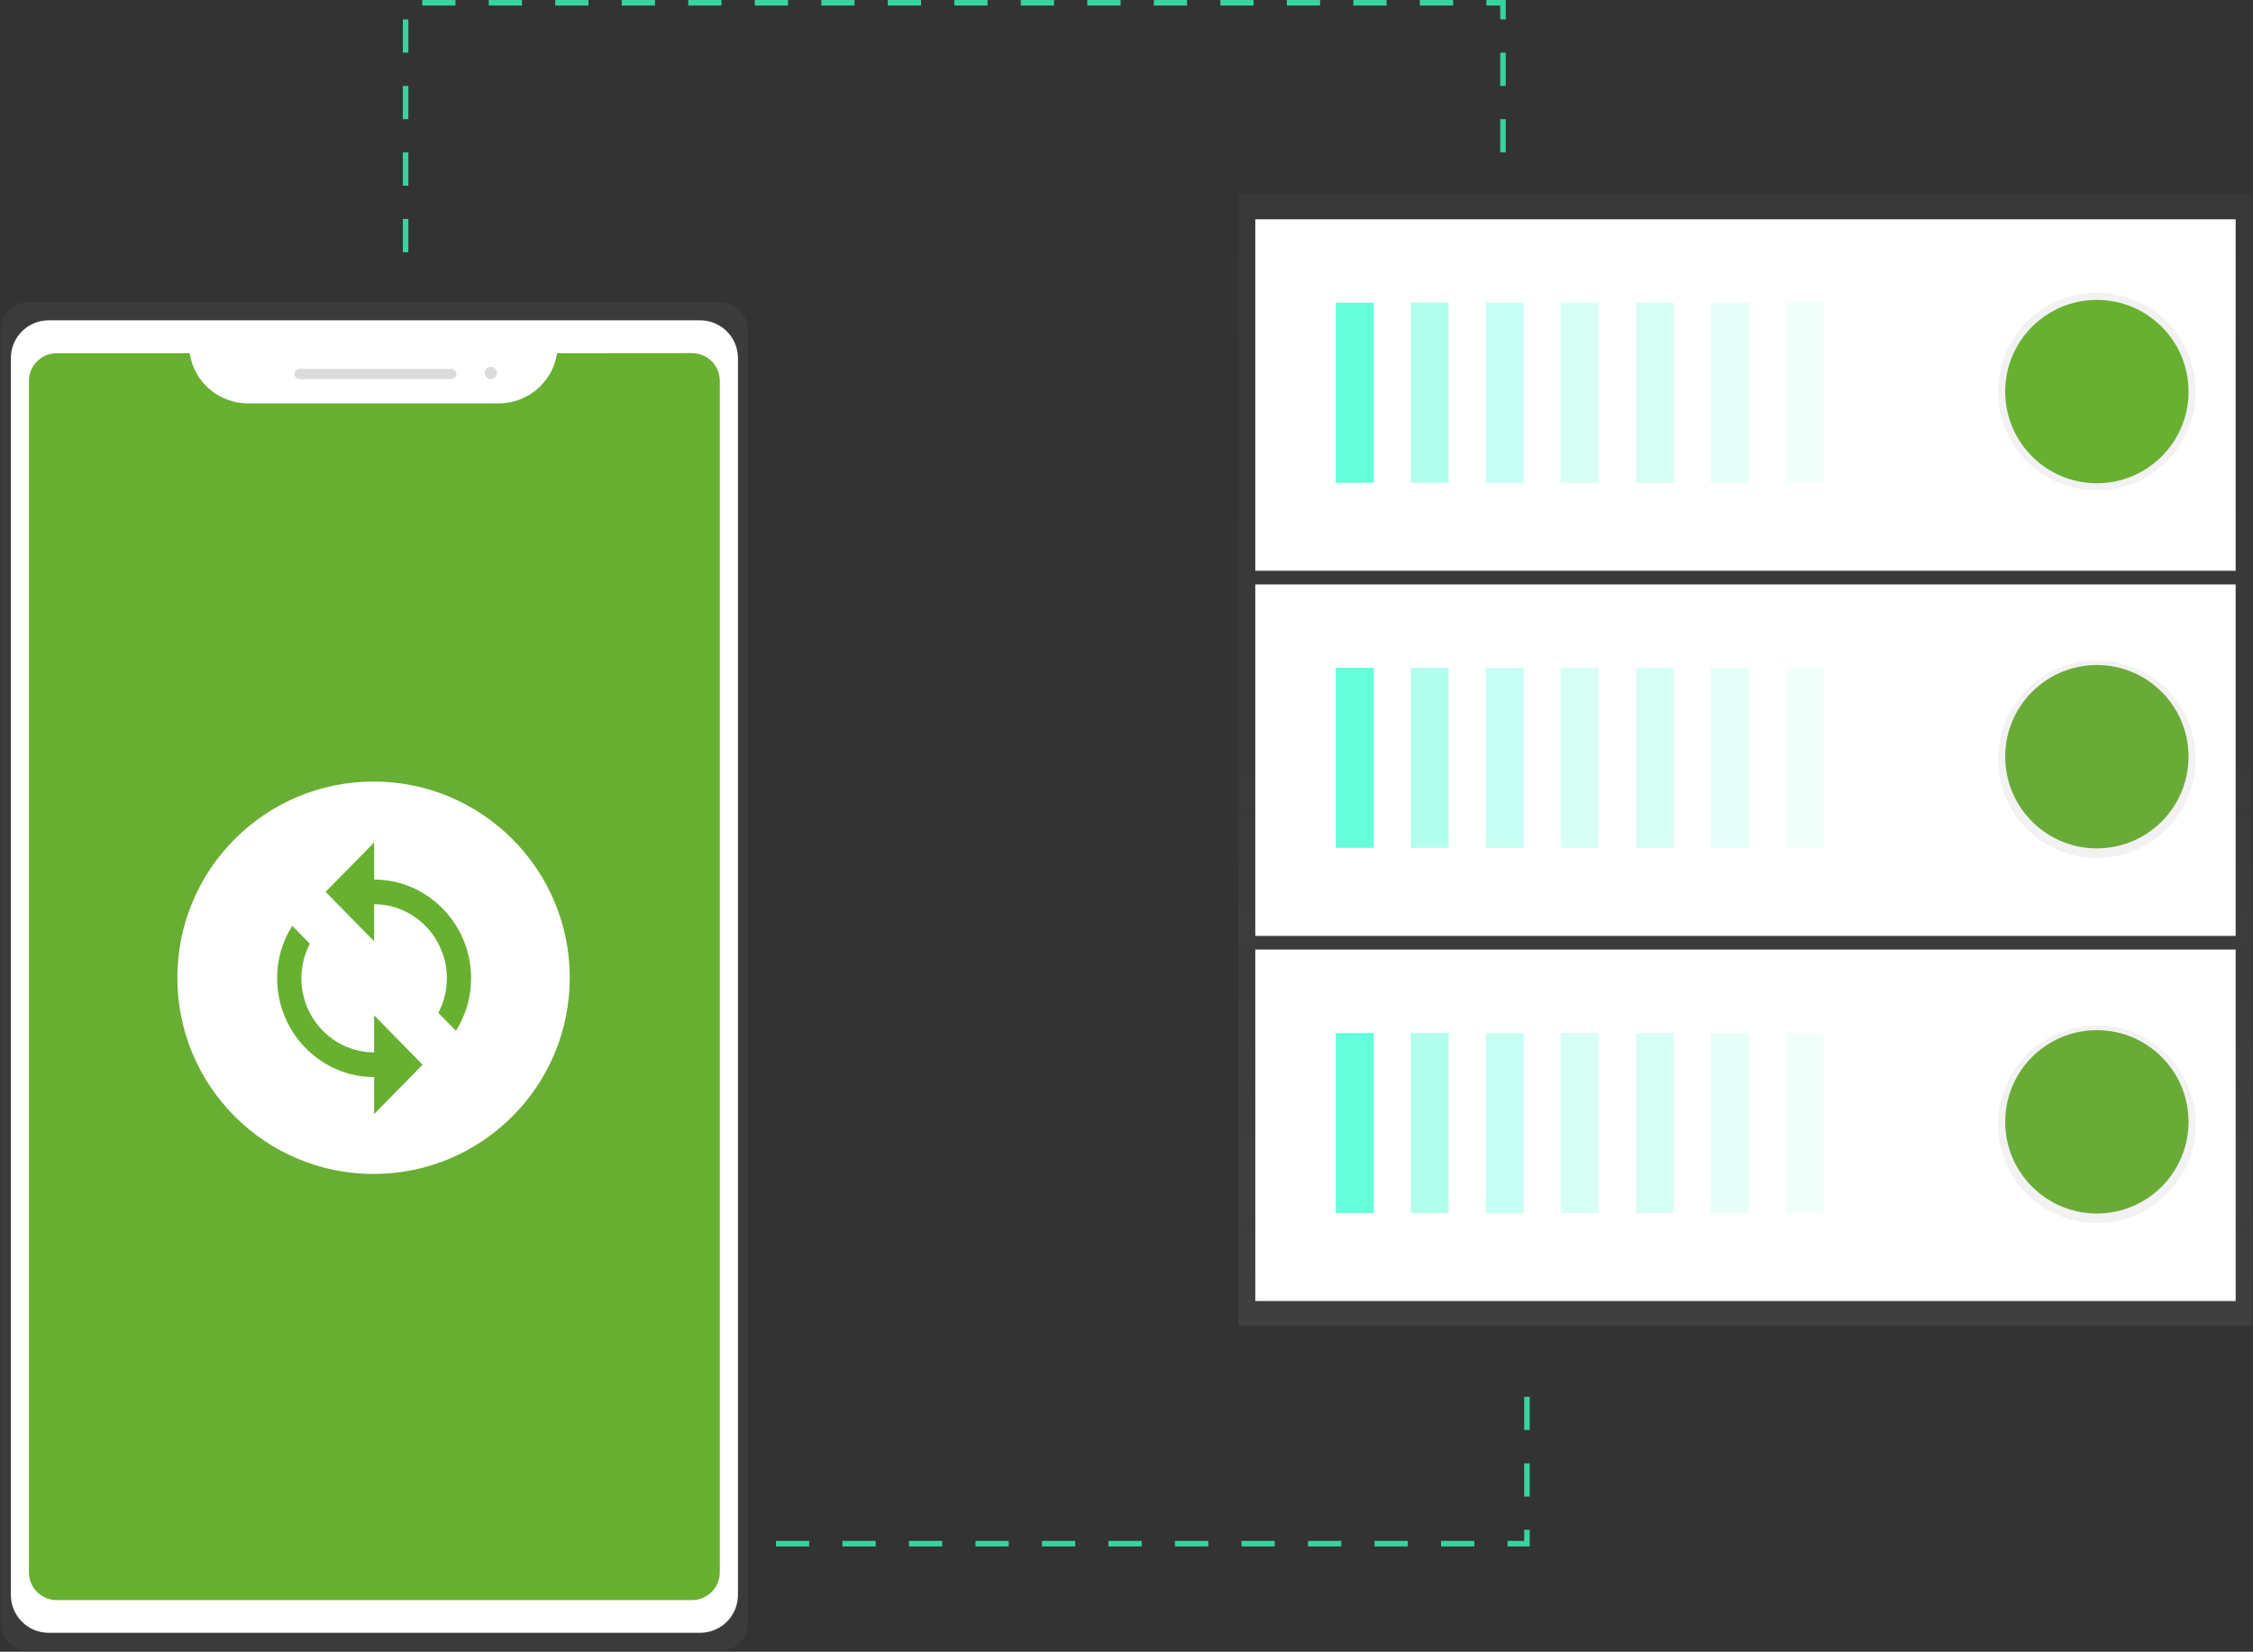 <svg width="100%" height="100%" viewBox="0 0 813 596" fill="none" xmlns="http://www.w3.org/2000/svg">
<rect x="0" y="0" width="813" height="596" fill="#333333" stroke="none"/>
<g opacity="0.8">
<path opacity="0.8" d="M812.79 70H446.92V478.35H812.79V70Z" fill="url(#paint0_linear)"/>
</g>
<path d="M806.74 342.63H452.97V469.45H806.74V342.63Z" fill="white"/>
<path d="M495.72 372.72H482.01V437.7H495.72V372.72Z" fill="#64FFDA"/>
<g opacity="0.7">
<path opacity="0.7" d="M522.78 372.72H509.07V437.7H522.78V372.72Z" fill="#64FFDA"/>
</g>
<g opacity="0.6">
<path opacity="0.6" d="M549.84 372.72H536.13V437.7H549.84V372.72Z" fill="#64FFDA"/>
</g>
<g opacity="0.5">
<path opacity="0.5" d="M576.91 372.72H563.2V437.7H576.91V372.72Z" fill="#64FFDA"/>
</g>
<g opacity="0.5">
<path opacity="0.5" d="M603.97 372.72H590.26V437.7H603.97V372.72Z" fill="#64FFDA"/>
</g>
<g opacity="0.4">
<path opacity="0.4" d="M631.04 372.72H617.33V437.7H631.04V372.72Z" fill="#64FFDA"/>
</g>
<g opacity="0.3">
<path opacity="0.3" d="M658.1 372.72H644.39V437.7H658.1V372.72Z" fill="#64FFDA"/>
</g>
<path d="M756.66 437.87C774.93 437.87 789.74 423.06 789.74 404.79C789.74 386.52 774.93 371.71 756.66 371.71C738.39 371.71 723.58 386.52 723.58 404.79C723.58 423.06 738.39 437.87 756.66 437.87Z" fill="#68B030"/>
<path d="M806.74 210.88H452.97V337.7H806.74V210.88Z" fill="white"/>
<path d="M495.72 240.96H482.01V305.94H495.72V240.96Z" fill="#64FFDA"/>
<g opacity="0.7">
<path opacity="0.7" d="M522.78 240.96H509.07V305.94H522.78V240.96Z" fill="#64FFDA"/>
</g>
<g opacity="0.6">
<path opacity="0.6" d="M549.84 240.96H536.13V305.94H549.84V240.96Z" fill="#64FFDA"/>
</g>
<g opacity="0.5">
<path opacity="0.5" d="M576.91 240.96H563.2V305.94H576.91V240.96Z" fill="#64FFDA"/>
</g>
<g opacity="0.5">
<path opacity="0.5" d="M603.97 240.96H590.26V305.94H603.97V240.96Z" fill="#64FFDA"/>
</g>
<g opacity="0.4">
<path opacity="0.4" d="M631.04 240.96H617.33V305.94H631.04V240.96Z" fill="#64FFDA"/>
</g>
<g opacity="0.3">
<path opacity="0.3" d="M658.1 240.96H644.39V305.94H658.1V240.96Z" fill="#64FFDA"/>
</g>
<path d="M756.66 306.12C774.93 306.12 789.74 291.31 789.74 273.04C789.74 254.77 774.93 239.96 756.66 239.96C738.39 239.96 723.58 254.77 723.58 273.04C723.58 291.31 738.39 306.12 756.66 306.12Z" fill="#68B030"/>
<path d="M806.74 79.13H452.97V205.95H806.74V79.13Z" fill="white"/>
<path d="M495.72 109.21H482.01V174.19H495.72V109.21Z" fill="#64FFDA"/>
<g opacity="0.7">
<path opacity="0.7" d="M522.78 109.21H509.07V174.19H522.78V109.21Z" fill="#64FFDA"/>
</g>
<g opacity="0.6">
<path opacity="0.6" d="M549.84 109.21H536.13V174.19H549.84V109.21Z" fill="#64FFDA"/>
</g>
<g opacity="0.5">
<path opacity="0.5" d="M576.91 109.21H563.2V174.19H576.91V109.21Z" fill="#64FFDA"/>
</g>
<g opacity="0.5">
<path opacity="0.5" d="M603.97 109.21H590.26V174.19H603.97V109.21Z" fill="#64FFDA"/>
</g>
<g opacity="0.4">
<path opacity="0.4" d="M631.04 109.21H617.33V174.19H631.04V109.21Z" fill="#64FFDA"/>
</g>
<g opacity="0.3">
<path opacity="0.3" d="M658.1 109.21H644.39V174.19H658.1V109.21Z" fill="#64FFDA"/>
</g>
<path d="M756.66 176.95C776.354 176.95 792.32 160.984 792.32 141.29C792.32 121.596 776.354 105.63 756.66 105.63C736.965 105.63 721 121.596 721 141.29C721 160.984 736.965 176.95 756.66 176.95Z" fill="url(#paint1_linear)"/>
<path d="M756.66 309.59C776.354 309.59 792.32 293.624 792.32 273.93C792.32 254.236 776.354 238.27 756.66 238.27C736.965 238.27 721 254.236 721 273.93C721 293.624 736.965 309.59 756.66 309.59Z" fill="url(#paint2_linear)"/>
<path d="M756.66 441.33C776.354 441.33 792.32 425.364 792.32 405.67C792.32 385.976 776.354 370.01 756.66 370.01C736.965 370.01 721 385.976 721 405.67C721 425.364 736.965 441.33 756.66 441.33Z" fill="url(#paint3_linear)"/>
<path d="M756.66 174.37C774.93 174.37 789.74 159.56 789.74 141.29C789.74 123.02 774.93 108.21 756.66 108.21C738.39 108.21 723.58 123.02 723.58 141.29C723.58 159.56 738.39 174.37 756.66 174.37Z" fill="#68B030"/>
<path d="M259.68 109H10.51C4.855 109 0.27 113.585 0.27 119.24V585.49C0.27 591.145 4.855 595.73 10.51 595.73H259.68C265.335 595.73 269.92 591.145 269.92 585.49V119.24C269.92 113.585 265.335 109 259.68 109Z" fill="url(#paint4_linear)"/>
<path d="M252.65 115.58H17.56C10.027 115.58 3.92 121.687 3.92 129.22V575.52C3.92 583.053 10.027 589.16 17.56 589.16H252.65C260.183 589.16 266.29 583.053 266.29 575.52V129.22C266.29 121.687 260.183 115.58 252.65 115.58Z" fill="white"/>
<path d="M201.02 127.46C200.26 132.488 197.724 137.077 193.871 140.395C190.019 143.714 185.105 145.543 180.02 145.55H89.44C84.355 145.543 79.441 143.714 75.589 140.395C71.736 137.077 69.2 132.488 68.44 127.46H20.44C17.788 127.46 15.244 128.514 13.369 130.389C11.493 132.264 10.44 134.808 10.44 137.46V567.36C10.44 570.012 11.493 572.556 13.369 574.431C15.244 576.306 17.788 577.36 20.44 577.36H249.74C252.392 577.36 254.936 576.306 256.811 574.431C258.686 572.556 259.74 570.012 259.74 567.36V137.42C259.74 134.768 258.686 132.224 256.811 130.349C254.936 128.474 252.392 127.42 249.74 127.42L201.02 127.46Z" fill="#68B030"/>
<path d="M162.88 133.12H108.07C107.059 133.12 106.24 133.937 106.24 134.945C106.24 135.953 107.059 136.77 108.07 136.77H162.88C163.891 136.77 164.71 135.953 164.71 134.945C164.71 133.937 163.891 133.12 162.88 133.12Z" fill="#DBDBDB"/>
<path d="M177.13 136.77C178.339 136.77 179.32 135.79 179.32 134.58C179.32 133.37 178.339 132.39 177.13 132.39C175.92 132.39 174.94 133.37 174.94 134.58C174.94 135.79 175.92 136.77 177.13 136.77Z" fill="#DBDBDB"/>
<g opacity="0.5">
<path opacity="0.5" d="M135.1 427.59C176.643 427.59 210.32 393.913 210.32 352.37C210.32 310.827 176.643 277.15 135.1 277.15C93.557 277.15 59.88 310.827 59.88 352.37C59.88 393.913 93.557 427.59 135.1 427.59Z" fill="url(#paint5_linear)"/>
</g>
<path d="M134.8 423.6C173.902 423.6 205.6 391.902 205.6 352.8C205.6 313.698 173.902 282 134.8 282C95.698 282 64 313.698 64 352.8C64 391.902 95.698 423.6 134.8 423.6Z" fill="white"/>
<path d="M135 317.363V304L117.5 321.818L135 339.636V326.272C149.437 326.272 161.25 338.299 161.25 353C161.25 357.343 160.199 361.622 158.187 365.472L164.531 371.932C168.11 366.266 170.007 359.701 170 353C170 333.4 154.25 317.363 135 317.363ZM135 379.727C120.563 379.727 108.751 367.699 108.751 353C108.751 348.656 109.801 344.376 111.813 340.527L105.469 334.068C101.861 339.72 99.962 346.294 100.001 353C100.001 372.599 115.751 388.636 135 388.636V401.999L152.5 384.181L135 366.363V379.727Z" fill="#68B030"/>
<path d="M146.36 91V1H542.36V55" stroke="#3AD29F" stroke-width="2" stroke-miterlimit="10" stroke-dasharray="12 12"/>
<path d="M280 557H551V496" stroke="#3AD29F" stroke-width="2" stroke-miterlimit="10" stroke-dasharray="12 12"/>
<defs>
<linearGradient id="paint0_linear" x1="629.86" y1="478.35" x2="629.86" y2="70" gradientUnits="userSpaceOnUse">
<stop stop-color="#808080" stop-opacity="0.25"/>
<stop offset="0.54" stop-color="#808080" stop-opacity="0.12"/>
<stop offset="1" stop-color="#808080" stop-opacity="0.1"/>
</linearGradient>
<linearGradient id="paint1_linear" x1="59036.5" y1="12725.7" x2="59036.5" y2="7639.16" gradientUnits="userSpaceOnUse">
<stop stop-color="#808080" stop-opacity="0.25"/>
<stop offset="0.54" stop-color="#808080" stop-opacity="0.12"/>
<stop offset="1" stop-color="#808080" stop-opacity="0.1"/>
</linearGradient>
<linearGradient id="paint2_linear" x1="59036.5" y1="22317.5" x2="59036.5" y2="17231.7" gradientUnits="userSpaceOnUse">
<stop stop-color="#808080" stop-opacity="0.25"/>
<stop offset="0.54" stop-color="#808080" stop-opacity="0.12"/>
<stop offset="1" stop-color="#808080" stop-opacity="0.1"/>
</linearGradient>
<linearGradient id="paint3_linear" x1="59036.5" y1="31845.7" x2="59036.5" y2="26759.8" gradientUnits="userSpaceOnUse">
<stop stop-color="#808080" stop-opacity="0.25"/>
<stop offset="0.54" stop-color="#808080" stop-opacity="0.12"/>
<stop offset="1" stop-color="#808080" stop-opacity="0.1"/>
</linearGradient>
<linearGradient id="paint4_linear" x1="96698.2" y1="328548" x2="96698.2" y2="91642.1" gradientUnits="userSpaceOnUse">
<stop stop-color="#808080" stop-opacity="0.25"/>
<stop offset="0.54" stop-color="#808080" stop-opacity="0.12"/>
<stop offset="1" stop-color="#808080" stop-opacity="0.1"/>
</linearGradient>
<linearGradient id="paint5_linear" x1="29561.2" y1="64603.8" x2="29561.2" y2="41970.1" gradientUnits="userSpaceOnUse">
<stop stop-color="#808080" stop-opacity="0.25"/>
<stop offset="0.54" stop-color="#808080" stop-opacity="0.12"/>
<stop offset="1" stop-color="#808080" stop-opacity="0.1"/>
</linearGradient>
</defs>
</svg>

